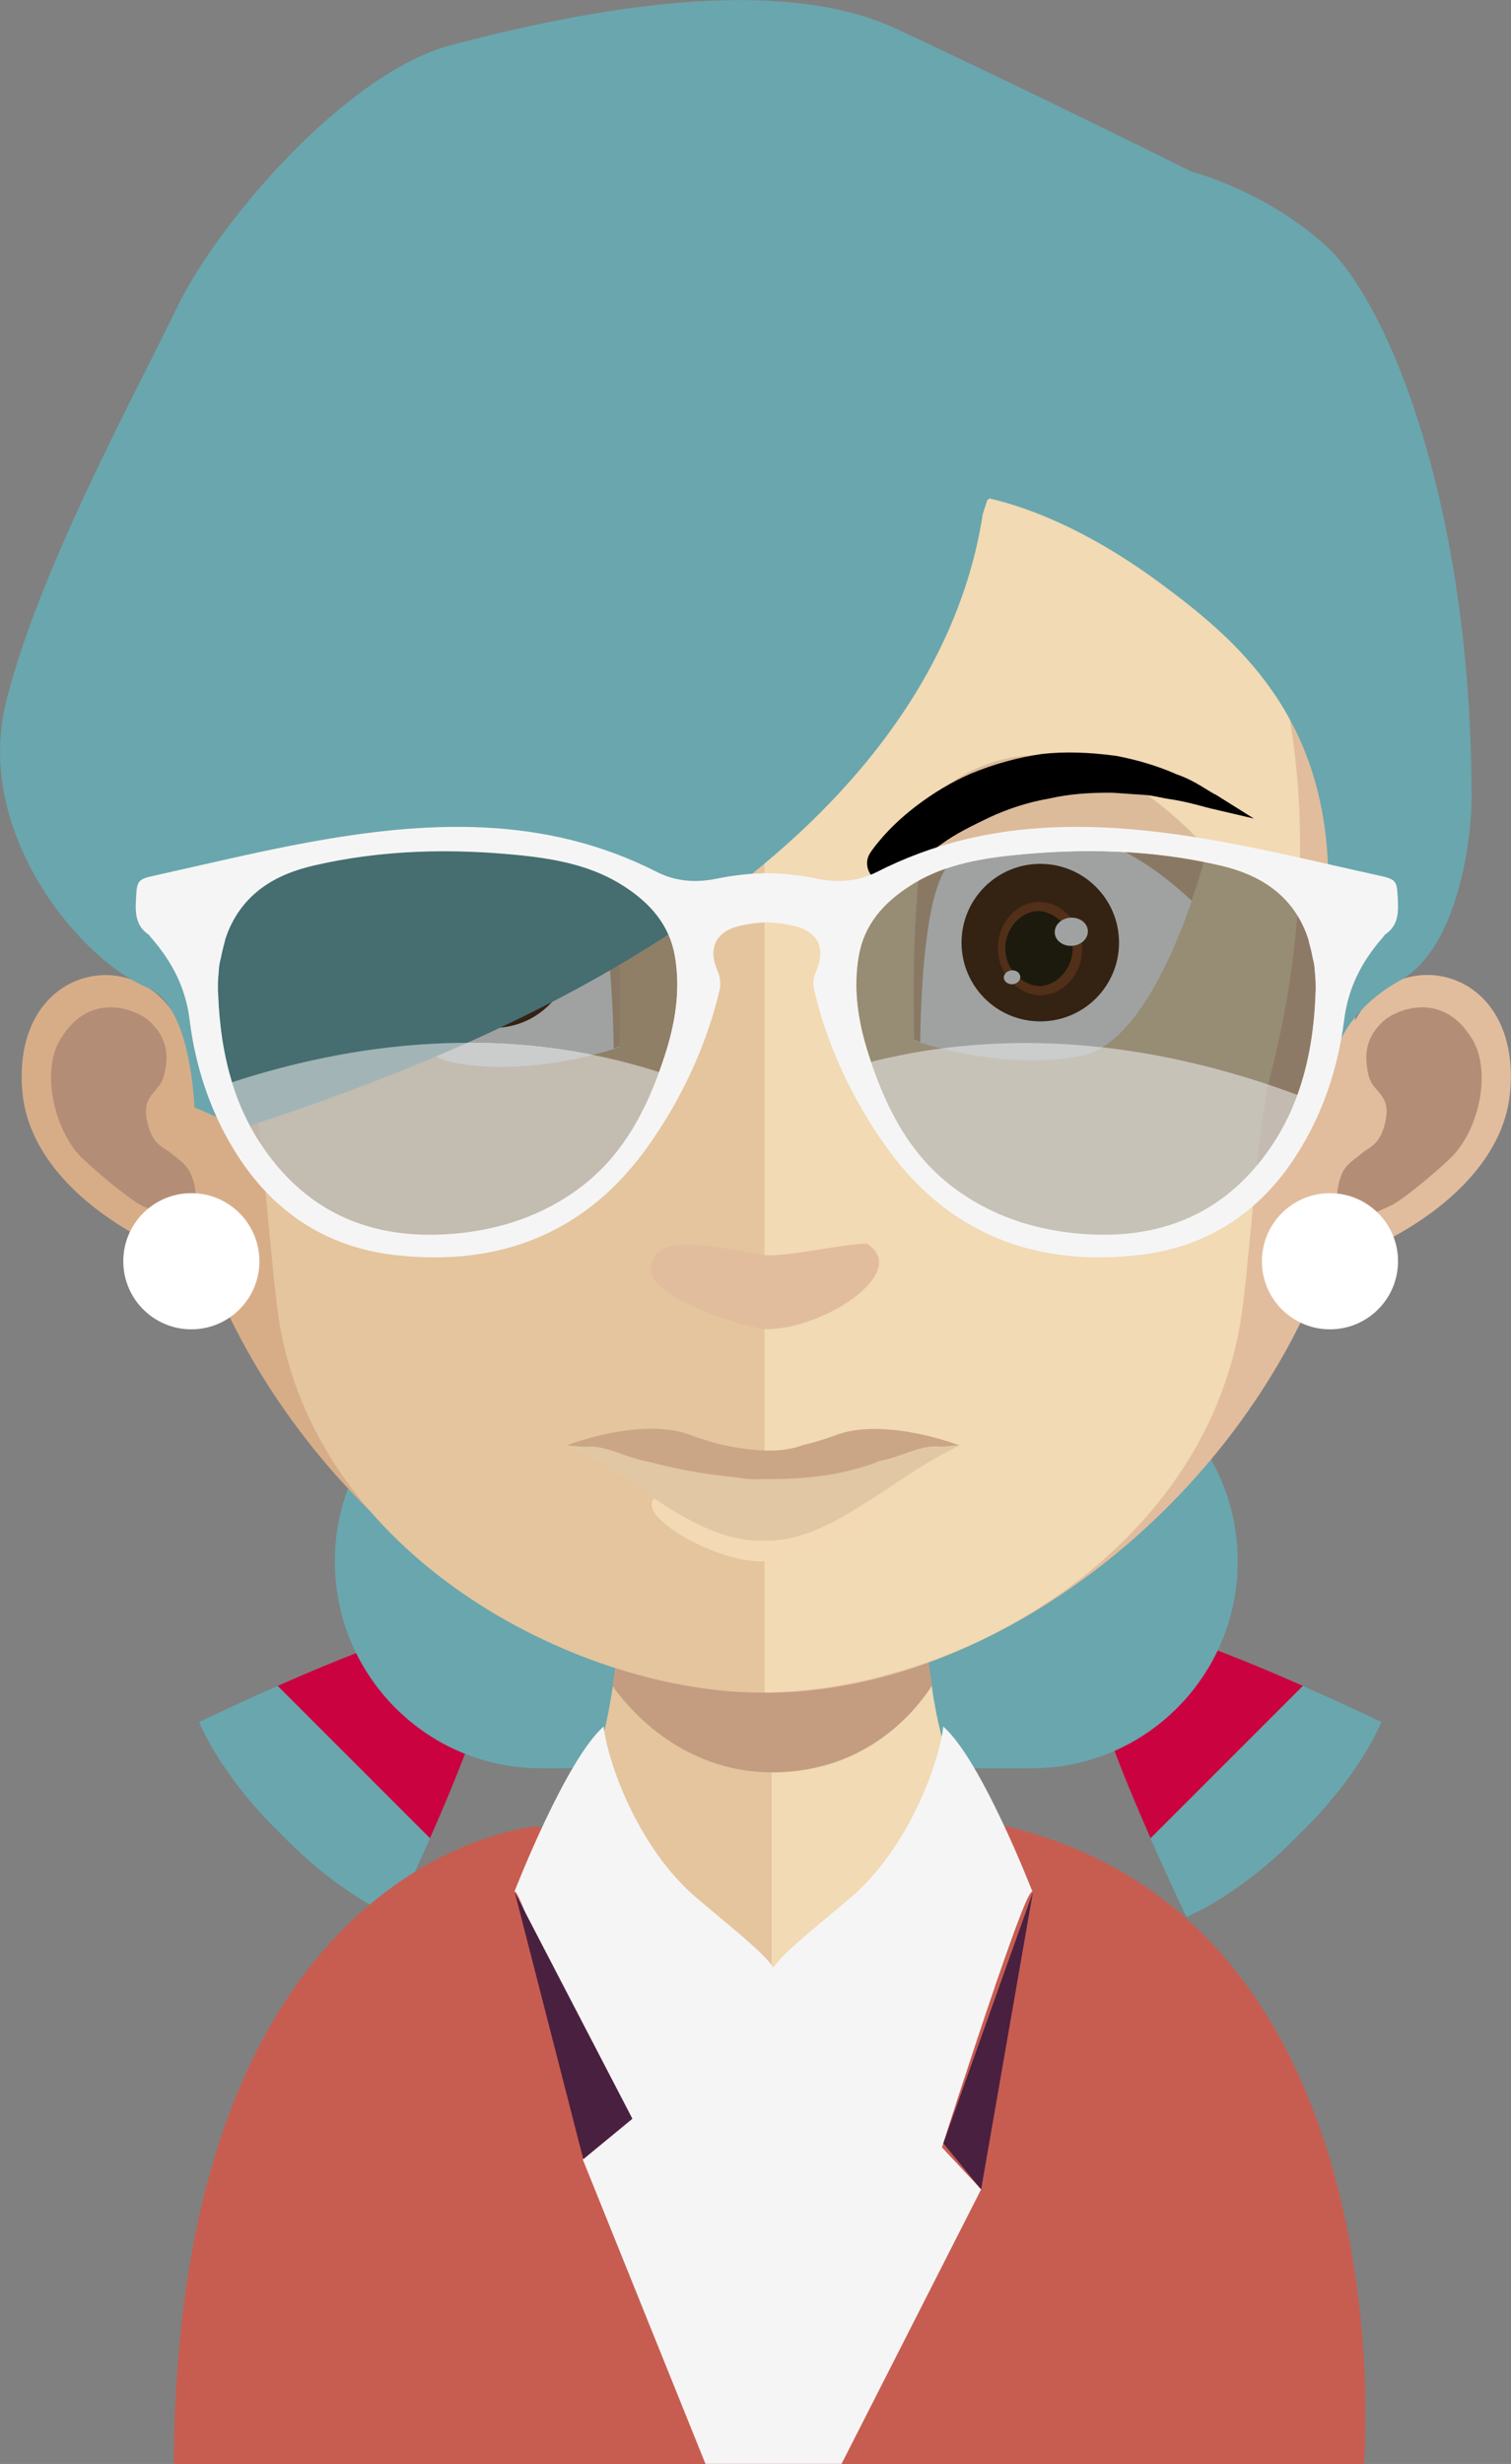 <?xml version="1.0" encoding="UTF-8"?><svg id="Layer_1" xmlns="http://www.w3.org/2000/svg" xmlns:xlink="http://www.w3.org/1999/xlink" viewBox="0 0 118.77 193.64"><rect x="0" y="0" width="118.77" height="193.64" fill="#808080" stroke="none"/><defs><style>.cls-1{fill:none;}.cls-2{clip-path:url(#clippath);}.cls-3{fill:#f6f5f5;}.cls-4{fill:#f1dab4;}.cls-5{fill:#e4c59e;}.cls-6{fill:#f3dab4;}.cls-7{fill:#fff;}.cls-8{fill:#6aa6ae;}.cls-9{fill:#7f401b;}.cls-10{fill:#c3977d;}.cls-11{fill:#b48d76;}.cls-12{fill:#c1967d;}.cls-13{fill:#cba686;}.cls-14{fill:#c75d51;}.cls-15{fill:#c49d80;}.cls-16{fill:#c5997d;}.cls-17{fill:#e1bd9d;}.cls-18{fill:#d7ad88;}.cls-19{fill:#dbbb9a;}.cls-20{fill:#e1c7a3;}.cls-21{fill:#ca0240;}.cls-22{fill:#231c08;}.cls-23{fill:#463216;}.cls-24{fill:#4c2912;}.cls-25{fill:#4a2040;}.cls-26{fill:#efefef;opacity:.55;}.cls-27{fill:#111714;opacity:.4;}</style><clipPath id="clippath"><rect class="cls-1" x="48.16" y="124.48" width="25.1" height="14.8"/></clipPath></defs><path class="cls-8" d="m30.96,150.64s-4.13-1.61-8.84-6.47c-4.87-4.71-6.47-8.84-6.47-8.84,0,0,2.69-1.3,6.18-2.83l11.97,11.97c-1.54,3.49-2.83,6.18-2.83,6.18Z"/><path class="cls-21" d="m33.8,144.46l-11.97-11.97c2.42-1.07,5.23-2.25,7.81-3.19l7.35,7.35c-.94,2.58-2.12,5.38-3.19,7.81Z"/><path class="cls-8" d="m93.27,150.64s4.13-1.61,8.84-6.47c4.87-4.71,6.47-8.84,6.47-8.84,0,0-2.69-1.3-6.18-2.83l-11.97,11.97c1.54,3.49,2.83,6.18,2.83,6.18Z"/><path class="cls-21" d="m90.44,144.46l11.97-11.97c-2.42-1.07-5.23-2.25-7.81-3.19l-7.35,7.35c.94,2.58,2.12,5.38,3.19,7.81Z"/><path class="cls-8" d="m26.32,122.71c0,8.98,7.25,16.26,16.19,16.26h38.59c8.94,0,16.19-7.28,16.19-16.26,0-7.21-4.68-13.33-11.15-15.46-1.83-4.56-5.85-7.73-10.53-7.73h-27.61c-4.67,0-8.7,3.17-10.53,7.73-6.47,2.13-11.15,8.24-11.15,15.46Z"/><path class="cls-5" d="m15.31,193.04c-.74-.29-1.11-.44-1.11-.44,0-10.69,1.57-19.03,3.96-25.53,5.77-15.69,16.32-20.67,21.18-22.17,1.59-.49,2.58-.61,2.58-.61.17,0,.33-.02.5-.04,1.43-.23,2.59-1.47,3.51-3.45.69-1.47,1.27-3.34,1.74-5.51.19-.85.33-1.7.48-2.62.22-1.55.44-3.17.63-4.87.07-1.03.18-2.03.29-3.1.4-5.12.52-10.73.52-16.05,0,0,6.08.63,11.02.63v83.76"/><path class="cls-4" d="m60.62,193.04v-83.76h.11c4.9,0,11.06-.63,11.06-.63,0,5.27.11,10.81.51,15.93.11,1,.22,2.03.29,3.02.19,1.77.41,3.43.67,4.98v.03c.07.7.22,1.33.33,1.99.45,2.18.99,4.1,1.64,5.63.81,1.91,1.8,3.25,3.01,3.77.38.17.79.26,1.21.26,0,0,1.74.21,4.36,1.24,5.33,2.09,14.29,7.57,19.44,21.55,2.39,6.5,3.96,14.84,3.96,25.53,0,0-.41.15-1.07.44"/><g class="cls-2"><path class="cls-15" d="m73.26,132.43v.04c-1.14,1.76-4.98,6.82-12.57,6.82h-.07c-7.19-.04-11.39-5.24-12.46-6.78.22-1.54.44-3.15.63-4.84.07-.99.18-2.02.29-3.08,3.5.88,7.34,1.43,11.39,1.5h.15c4.2-.07,8.07-.66,11.69-1.61.11.99.22,2.02.29,3,.18,1.76.41,3.41.66,4.95"/></g><path class="cls-18" d="m60.1,13.82C12.11,13.82,11.85,53.95,13.99,80.22c-3.28-6.23-13.05-4.32-12.24,5.5.77,9.45,14.73,14.27,14.34,13.23,7.27,19.43,26.51,34.08,44.02,34.08h.37V13.82h-.37"/><path class="cls-11" d="m4.81,81.57c2.36-3.81,6.05-2.16,6.93-1.32.96.92,1.73,2.09,1.14,4.32-.33,1.28-1.66,1.39-1.36,3.3.37,2.16,1.36,2.27,1.95,2.78.55.48,1.25.84,1.59,1.76.37.92.41,1.87.22,2.71-.37,1.54-2.62.29-4.13-.37-1-.48-4.17-3.15-4.98-4.03-1.99-2.27-2.95-6.67-1.36-9.16"/><path class="cls-17" d="m60.36,13.82c48,0,48.26,40.12,46.15,66.39,3.28-6.23,13.01-4.32,12.2,5.5-.74,9.45-14.72,14.27-14.34,13.23-7.08,19.43-26.51,34.08-44.02,34.08h-.26l-.11-119.19h.37"/><path class="cls-11" d="m115.66,81.57c-2.36-3.81-6.01-2.16-6.93-1.32-.96.92-1.7,2.09-1.14,4.32.33,1.28,1.66,1.39,1.36,3.3-.37,2.16-1.36,2.27-1.92,2.78-.55.48-1.29.84-1.62,1.76-.33.92-.41,1.87-.22,2.71.37,1.54,2.62.29,4.13-.37,1.03-.48,4.17-3.15,4.98-4.03,2.03-2.27,2.95-6.67,1.36-9.16"/><path class="cls-5" d="m59.73,25.15c-15.78,0-27.35,4.58-34.32,13.59-9.77,12.64-9.4,31.91-5.82,45.76,1.11,4.25,1.7,15.65,2.43,19.82,3.43,18.72,24.11,28.69,37.71,28.69h.37V25.15h-.22"/><path class="cls-4" d="m94.01,38.78c-6.93-8.98-18.36-13.56-33.92-13.63v107.87c15.56-.18,34.17-11.1,37.34-28.69.77-4.18,1.33-15.57,2.43-19.82,3.61-13.81,3.98-33.05-5.86-45.73"/><path class="cls-1" d="m58.17,109.97c-.22-.04-.42-.08-.59-.11.2.04.4.08.59.11Z"/><path class="cls-1" d="m57.35,113.85c-.14-.03-.27-.06-.36-.08.12.03.24.05.36.08Z"/><path class="cls-10" d="m57.58,113.9c-.08-.02-.15-.03-.23-.05.07.02.14.03.23.05Z"/><path class="cls-10" d="m56.99,113.77c-.07-.02-.13-.04-.2-.06h0s.08.02.21.06Z"/><path class="cls-17" d="m51.19,99.9c-.18-3.73,6.85-1.36,9.16-1.25,1.83.09,7.4-1.17,7.88-.85,3.28,2.21-3.47,6.66-8,6.66-1.21,0-8.94-2.32-9.05-4.57Z"/><path class="cls-1" d="m17.06,58.77c-.43,1.43-.73,2.99-.93,4.66,0,0,.63-2.63,2.03-6.52-.6.83-1,1.5-1.1,1.86Z"/><path class="cls-23" d="m46.69,25.42l-.2.2.03.07c.07-.1.1-.2.17-.27Z"/><path class="cls-1" d="m58.32,111.82c-.22-.04-.43-.08-.61-.12.21.04.41.09.61.12Z"/><path class="cls-1" d="m57.48,111.66c-.14-.03-.28-.06-.37-.08.12.03.24.06.37.08Z"/><path class="cls-12" d="m57.71,111.71c-.08-.02-.15-.03-.23-.05.08.02.14.03.23.05Z"/><path class="cls-12" d="m57.11,111.57c-.07-.02-.14-.04-.21-.06h0s.08.02.21.06Z"/><path class="cls-7" d="m25.66,67.25s3.66,15.02,9.95,16.25c6.29,1.23,13.09-1.21,13.09-1.21,0,0,.65-17.65-2.57-19.96-3.22-2.32-10.63-5.66-20.47,4.92Z"/><path class="cls-19" d="m48.71,82.24s-.14.04-.47.18c-.08-5.41-.58-12.85-2.59-14.28-2.99-2.19-9.74-5.27-18.75,3.16-.82-2.33-1.23-4.09-1.23-4.09,9.86-10.61,17.28-7.27,20.47-4.95,3.22,2.32,2.57,19.99,2.57,19.99Z"/><circle class="cls-24" cx="38.8" cy="74.59" r="6.19"/><path class="cls-9" d="m38.51,78.71c-1.79-.15-3.16-1.95-3-3.93.16-1.98,1.81-3.53,3.6-3.38,1.79.15,3.16,1.95,3,3.93-.16,1.98-1.81,3.54-3.6,3.39Z"/><path class="cls-22" d="m38.67,78c-1.24-.11-2.53-1.47-2.4-3.15.14-1.69,1.63-2.82,2.88-2.72,1.24.11,2.53,1.48,2.39,3.16-.14,1.68-1.63,2.82-2.87,2.72Z"/><path class="cls-7" d="m37.66,73.85c-.05.61-.68,1.05-1.39.99-.72-.06-1.26-.6-1.21-1.21.05-.61.67-1.05,1.39-1,.72.06,1.26.6,1.21,1.21Z"/><path class="cls-7" d="m41.67,77.36c-.03.3-.34.53-.69.5-.36-.03-.63-.3-.61-.6.03-.3.34-.53.69-.5.36.03.63.3.61.6Z"/><path class="cls-1" d="m58.42,113.6c-.22-.04-.43-.08-.61-.12.21.04.41.09.61.12Z"/><path class="cls-1" d="m57.57,113.43c-.14-.03-.28-.06-.37-.08.12.03.24.06.37.08Z"/><path class="cls-12" d="m57.81,113.48c-.08-.02-.15-.03-.23-.05.08.02.14.03.23.05Z"/><path class="cls-12" d="m57.21,113.35c-.07-.02-.14-.04-.21-.06h0s.08.02.21.06Z"/><path class="cls-1" d="m58.18,113.18c-.24-.04-.46-.08-.65-.12.22.05.44.09.65.12Z"/><path class="cls-1" d="m57.28,113c-.15-.03-.3-.07-.4-.09.13.03.26.06.4.09Z"/><path class="cls-10" d="m57.53,113.06c-.08-.02-.17-.03-.25-.05.08.02.15.03.25.05Z"/><path class="cls-10" d="m56.88,112.91c-.08-.02-.15-.04-.22-.06h0s.09.03.23.06Z"/><path class="cls-1" d="m57.99,112.55c-.24-.04-.46-.08-.65-.12.22.05.44.09.65.12Z"/><path class="cls-1" d="m57.09,112.37c-.15-.03-.3-.07-.4-.09.13.03.26.06.4.09Z"/><path class="cls-10" d="m57.34,112.43c-.08-.02-.17-.03-.25-.05.08.02.15.03.25.05Z"/><path class="cls-10" d="m56.7,112.28c-.08-.02-.15-.04-.22-.06h0s.09.03.23.06Z"/><path class="cls-1" d="m58.55,112.46c-.23-.04-.44-.08-.63-.12.21.05.42.09.63.12Z"/><path class="cls-1" d="m57.67,112.29c-.14-.03-.29-.06-.38-.09.13.03.25.06.38.09Z"/><path class="cls-10" d="m57.92,112.34c-.08-.02-.16-.03-.24-.05.08.02.15.03.24.05Z"/><path class="cls-10" d="m57.29,112.2c-.07-.02-.14-.04-.21-.06h0s.08.03.22.06Z"/><path class="cls-7" d="m94.9,66.74s-3.66,15.02-9.95,16.25c-6.29,1.23-13.09-1.21-13.09-1.21,0,0-.65-17.65,2.57-19.96,3.22-2.32,10.63-5.66,20.47,4.92Z"/><path class="cls-19" d="m71.86,81.73s.14.04.47.18c.08-5.41.58-12.85,2.59-14.28,2.99-2.19,9.74-5.27,18.75,3.16.82-2.33,1.23-4.09,1.23-4.09-9.86-10.61-17.28-7.27-20.47-4.95-3.22,2.32-2.57,19.99-2.57,19.99Z"/><path class="cls-24" d="m75.58,74.08c0,3.42,2.77,6.19,6.19,6.19s6.19-2.77,6.19-6.19-2.77-6.19-6.19-6.19-6.19,2.77-6.19,6.19Z"/><path class="cls-9" d="m82.05,78.2c1.79-.15,3.16-1.95,3-3.93-.16-1.98-1.81-3.53-3.6-3.38-1.79.15-3.16,1.95-3,3.93.16,1.98,1.81,3.54,3.6,3.39Z"/><path class="cls-22" d="m81.9,77.48c1.24-.11,2.53-1.47,2.4-3.15-.14-1.69-1.63-2.82-2.88-2.72-1.24.11-2.53,1.48-2.39,3.16.14,1.68,1.63,2.82,2.87,2.72Z"/><path class="cls-7" d="m82.91,73.34c.05.61.68,1.05,1.39.99.72-.06,1.26-.6,1.21-1.21-.05-.61-.67-1.05-1.39-1-.72.06-1.26.6-1.21,1.21Z"/><path class="cls-7" d="m78.9,76.85c.03.3.34.53.69.5.36-.03.63-.3.61-.6-.03-.3-.34-.53-.69-.49-.36.03-.63.3-.61.6Z"/><path d="m52.48,67.01c-.05-.07-1.19-1.81-3.52-3.6-1.46-1.12-2.89-1.97-4.38-2.61-1.81-.76-3.75-1.3-5.63-1.55-1.7-.19-3.59-.14-5.79.16-1.68.32-3.32.82-4.71,1.43-.99.34-1.78.82-2.41,1.21-.24.15-.46.28-.68.4l-3,1.89,3.46-.81c.16-.04.34-.09.52-.14.72-.19,1.61-.43,2.65-.58.24-.04.49-.09.75-.14.44-.09.89-.18,1.36-.2.52-.04,1.07-.07,1.63-.11l.73-.05c1.92-.02,3.54.12,4.97.45,1.57.27,3.19.78,4.67,1.46,1.4.67,2.74,1.33,3.79,2.1,2.11,1.41,3.29,2.59,3.3,2.6h0c.29.29.68.44,1.07.44.28,0,.57-.08.82-.24.7-.46.89-1.4.45-2.07l-.03-.05Z"/><path d="m95.52,62.44c-.2-.11-.42-.24-.66-.39-.63-.39-1.41-.87-2.38-1.2-1.42-.63-3.06-1.13-4.76-1.45-2.18-.29-4.07-.34-5.78-.15-1.87.26-3.82.79-5.63,1.55-1.46.63-2.94,1.5-4.38,2.61-2.29,1.76-3.43,3.46-3.51,3.59l-.02.03c-.39.59-.3,1.39.2,1.89.28.29.66.44,1.07.44h0c.4,0,.78-.16,1.06-.44h.01c.11-.12,1.25-1.24,3.3-2.61,1.03-.76,2.37-1.42,3.77-2.09,1.49-.69,3.1-1.2,4.7-1.47,1.42-.33,3.04-.47,4.93-.45l.76.05c.55.04,1.09.08,1.62.11.46.02.91.11,1.35.2.25.05.5.1.75.14,1.05.15,1.94.39,2.65.58.19.05.36.1.53.14l3.46.81-3.03-1.9Z"/><path class="cls-1" d="m57.36,115.38c-.23-.04-.45-.08-.64-.12.22.05.43.09.64.12Z"/><path class="cls-1" d="m56.48,115.21c-.15-.03-.29-.07-.39-.09.13.03.26.06.39.09Z"/><path class="cls-16" d="m56.72,115.26c-.08-.02-.16-.03-.24-.05.08.02.15.03.24.05Z"/><path class="cls-16" d="m56.09,115.12c-.07-.02-.14-.04-.22-.06h0s.08.03.22.06Z"/><path class="cls-6" d="m51.23,118.36c-.18-2.42,6.73.51,9,.58,1.81.06,7.25-.36,7.75-.55,3.8-1.42-.21,4.04-7.86,4.32-3.51.14-8.78-2.89-8.88-4.35Z"/><path class="cls-20" d="m73.72,113.7c-1.88-.09-3.8,1.47-6.06,1.23-.09-.05-.14-.05-.23-.05-.52-.09-1.03,0-1.6.14-.7.15-1.41.43-2.07.66-1.13.37-2.4.66-3.7.56h0s-.05,0-.07,0-.05,0-.07,0h0c-1.31.09-2.58-.2-3.7-.57-.66-.23-1.37-.51-2.07-.66-.56-.14-1.08-.23-1.6-.14-.1,0-.14,0-.23.05-2.26.24-4.18-1.32-6.06-1.23-.52.05-1.27-.09-1.69-.09.09.05.19.09.28.14,5.35,2.61,9.96,7.49,15.07,7.33h.15c5.11.16,9.72-4.73,15.07-7.33.1-.05.19-.09.28-.14-.42,0-1.17.14-1.69.09Z"/><path class="cls-13" d="m75.29,113.55h0s-5.44-2.09-9.3-.87c0,0-1.44.56-2.93.9-.91.35-2.01.46-3.07.41h0c-.81-.03-1.59-.14-2.22-.25-.21-.03-.42-.08-.64-.12-.09-.02-.16-.03-.24-.05-.13-.03-.26-.06-.39-.09-.14-.03-.22-.06-.22-.06h0c-1.24-.34-2.3-.75-2.3-.75-3.87-1.23-9.3.87-9.3.87h0c-.07.03-.12.06-.12.06.42,0,1.17.14,1.69.09,1.88-.09,3.8,1.47,6.06,1.23.09-.05.14-.05.23-.05.52-.09,1.03,0,1.6.14.7.15,1.41.43,2.07.66,1.13.37,2.4.66,3.7.56h0s.05,0,.07,0,.05,0,.07,0h0c1.31.09,2.58-.2,3.7-.57.66-.23,1.37-.51,2.07-.66.56-.14,1.08-.23,1.6-.14.1,0,.14,0,.23.05,2.26.24,4.18-1.32,6.06-1.23.52.05,1.27-.09,1.69-.09,0,0-.05-.02-.12-.06Z"/><path class="cls-13" d="m50.85,114.83c.1.02,10.19,3.1,18.08.07l-.91-.61h-10.66l-6.5.54Z"/><path class="cls-14" d="m13.66,193.64c.01-2.6.11-5.07.28-7.41.26-3.64.7-6.97,1.29-10.01,5.99-31.16,27.04-32.71,27.04-32.71l18.07,12.16,18.5-12.21c18.24,4.21,24.9,20.01,27.26,32.76.69,3.72,1.01,7.17,1.15,10.01.21,4.47-.03,7.41-.03,7.41"/><path class="cls-3" d="m66.15,193.63l10.97-21.57-3.08-3.3c.04-.11.07-.21.1-.32.04-.12.08-.24.12-.36.04-.14.09-.28.13-.42.04-.11.08-.23.11-.35.04-.13.09-.27.13-.4.04-.11.07-.23.11-.34.04-.14.1-.29.14-.44.03-.09.06-.17.09-.26.05-.16.1-.31.15-.47.03-.08.05-.16.07-.23.27-.83.54-1.64.8-2.42.01-.03.02-.07.03-.1.06-.19.12-.37.18-.55.01-.04.02-.07.04-.11.06-.19.12-.37.18-.55,0-.03.02-.06.03-.09.06-.18.12-.37.18-.55,0-.03.02-.06.03-.08.06-.19.12-.37.18-.56,0-.02.01-.03.02-.05.4-1.21.79-2.36,1.15-3.42t0,0c.06-.17.12-.35.18-.52,0,0,0-.01,0-.02.47-1.37.9-2.58,1.27-3.62.05-.15.11-.29.16-.43,0,0,0,0,0-.01.04-.12.09-.24.13-.36h0c.18-.48.35-.92.49-1.29.13-.33.25-.61.35-.86.17-.39.31-.66.41-.8.07-.1.13-.14.16-.1,0,0-3.99-10.33-7.02-13-.24,2.49-2.57,9.5-7.39,13.55-3.19,2.68-5.36,4.41-5.94,5.4h-.04c-.57-.99-2.74-2.72-5.93-5.4-4.82-4.05-7.15-11.06-7.39-13.55-3.02,2.67-7.02,13-7.02,13,.03-.04.08,0,.16.1.1.14.23.41.4.8.1.24.22.53.35.86.15.38.31.81.49,1.29h0c.04.12.09.24.13.36,0,0,0,0,0,.01.05.14.11.28.16.43.37,1.04.8,2.25,1.27,3.62,0,0,0,.01,0,.02.06.17.12.34.18.52h0c.36,1.06.75,2.21,1.15,3.42,0,.02.01.03.02.05.06.18.12.37.18.56.01.03.02.06.03.08.06.18.12.37.18.55.01.03.02.06.03.09.06.18.12.37.18.55.01.04.02.07.04.11.06.18.12.37.18.55.01.03.02.06.03.1.26.79.53,1.6.8,2.42.02.08.05.15.07.23.05.15.1.31.15.47.03.09.06.18.09.26.05.15.1.29.14.44.04.11.07.23.11.34.04.13.09.27.13.4.04.12.08.23.11.35.04.14.09.28.14.42,0,.02.01.03.02.05l-1.55,1.56,9.65,23.94"/><circle class="cls-7" cx="15.04" cy="99.12" r="5.35"/><circle class="cls-7" cx="104.54" cy="99.12" r="5.35"/><path class="cls-8" d="m104.3,19.39c-4.71-4.36-10.67-5.92-10.67-5.92,0,0-13.17-6.55-23.21-11.22-10.04-4.67-26.35-.94-34.82,1.25-8.47,2.18-18.56,14.15-21.7,20.69C10.76,30.73,2.96,44.95.46,55.24c-2.51,10.29,5.92,20.27,11.18,22.4,3.42,1.39,3.64,9.38,3.64,9.38l3.74,1.64s-.3-.72-.66-1.9c.4,1.19.66,1.9.66,1.9,45.41-14.55,56.26-35.33,58.23-48.27.15-.45.27-.82.34-1.06.06-.05.12-.11.18-.16,2.85.66,7.56,2.33,13.4,6.64,5.93,4.38,13.24,10.44,13.24,23.55,0,4.38-1.97,17.13-1.97,17.13l1.97-1.39s0-4.94,5.63-8.04c4.48-2.47,5.63-10.88,5.63-14.35,0-23.22-6.65-38.94-11.36-43.31Z"/><polygon class="cls-25" points="40.46 148.7 45.85 169.69 49.71 166.51 40.46 148.7"/><polygon class="cls-25" points="81.19 148.7 77.12 172.06 74.15 168.44 81.19 148.7"/><path class="cls-27" d="m51.8,84.27c.16-.44.31-.88.46-1.33.83-2.55,1.26-5.16.79-7.85-.43-2.43-1.93-4.12-3.96-5.44-2.46-1.61-5.28-2.15-8.15-2.45-5.46-.56-10.89-.44-16.26.8-3.18.73-5.62,2.3-6.81,5.35h0s-.02.04-.04.12c-.02.05-.04.11-.06.16-.05.13-.08.25-.1.36-.09.33-.21.77-.3,1.28-.1.35-.15.72-.17,1.09-.07.6-.09,1.24-.04,1.88h0c.09,2.35.41,4.64,1.09,6.81,9.34-3.05,21.23-4.75,33.57-.79Z"/><path class="cls-27" d="m101.98,86.05c.9-2.47,1.31-5.09,1.42-7.8h0c.05-.64.02-1.28-.04-1.88-.01-.38-.07-.74-.17-1.09-.1-.51-.21-.95-.3-1.28-.02-.11-.05-.23-.1-.36-.02-.06-.04-.11-.06-.16-.03-.08-.04-.12-.04-.12h0c-1.19-3.05-3.63-4.62-6.81-5.35-5.37-1.24-10.8-1.36-16.26-.8-2.87.3-5.68.84-8.15,2.45-2.03,1.32-3.53,3.01-3.96,5.44-.47,2.69-.04,5.3.79,7.85.06.17.11.34.17.51,12.58-3.18,24.51-.77,33.53,2.6Z"/><path class="cls-27" d="m35.97,96.93c3.46-.34,6.65-1.42,9.46-3.47,3.25-2.37,5.07-5.63,6.37-9.19-12.34-3.95-24.23-2.26-33.57.79.7,2.25,1.77,4.38,3.36,6.34,3.67,4.51,8.62,6.08,14.37,5.52Z"/><path class="cls-26" d="m35.97,96.93c3.46-.34,6.65-1.42,9.46-3.47,3.25-2.37,5.07-5.63,6.37-9.19-12.34-3.95-24.23-2.26-33.57.79.7,2.25,1.77,4.38,3.36,6.34,3.67,4.51,8.62,6.08,14.37,5.52Z"/><path class="cls-27" d="m75.11,93.46c2.81,2.05,6,3.13,9.46,3.47,5.75.56,10.7-1.01,14.37-5.52,1.36-1.67,2.34-3.47,3.03-5.36-9.02-3.38-20.95-5.78-33.53-2.6,1.32,3.88,3.17,7.45,6.66,10.01Z"/><path class="cls-26" d="m75.11,93.46c2.81,2.05,6,3.13,9.46,3.47,5.75.56,10.7-1.01,14.37-5.52,1.36-1.67,2.34-3.47,3.03-5.36-9.02-3.38-20.95-5.78-33.53-2.6,1.32,3.88,3.17,7.45,6.66,10.01Z"/><path class="cls-3" d="m109.86,70.44c-.06-1.21-.16-1.34-1.41-1.62-.63-.14-1.26-.28-1.89-.42-3.37-.76-6.74-1.55-10.13-2.18-9.37-1.73-18.65-2.2-27.49,2.3-1.46.74-3.02.88-4.68.54-1.32-.27-2.65-.43-3.98-.44-1.33.02-2.67.17-3.98.44-1.66.34-3.22.2-4.68-.54-8.84-4.5-18.12-4.03-27.49-2.3-3.21.59-6.39,1.33-9.58,2.05-.81.18-1.63.37-2.44.55-1.24.27-1.34.4-1.41,1.62-.06,1.12-.14,2.25.98,3.01.07.05.1.13.16.2,1.27,1.44,2.2,2.98,2.71,4.76.16.55.28,1.12.35,1.72.24,1.93.67,3.81,1.31,5.63.66,1.87,1.53,3.66,2.66,5.35,2.85,4.28,6.91,6.9,12.08,7.51,8.39.99,15.24-1.77,20.08-8.67,1.11-1.58,2.09-3.23,2.93-4.94,1.13-2.3,2.02-4.72,2.61-7.25.1-.44.03-1-.15-1.42-.8-1.78-.2-3.13,1.74-3.58.71-.17,1.42-.26,2.12-.27.71.01,1.42.11,2.12.27,1.93.45,2.54,1.8,1.74,3.58-.19.42-.26.98-.15,1.42.51,2.2,1.24,4.31,2.17,6.33.93,2.04,2.06,4,3.37,5.86,4.83,6.89,11.68,9.66,20.08,8.67,5.17-.61,9.24-3.23,12.08-7.51.91-1.37,1.66-2.81,2.26-4.3.86-2.14,1.42-4.38,1.71-6.69.15-1.17.46-2.24.91-3.23.53-1.17,1.26-2.24,2.15-3.25.06-.06.09-.15.16-.2,1.12-.76,1.04-1.89.98-3.01Zm-57.6,12.5c-.15.45-.3.89-.46,1.33-1.3,3.56-3.13,6.82-6.37,9.19-2.81,2.05-6,3.13-9.46,3.47-5.75.56-10.7-1.01-14.37-5.52-1.59-1.96-2.67-4.09-3.36-6.34-.67-2.18-.99-4.46-1.09-6.81h0c-.05-.64-.02-1.28.04-1.88.01-.38.07-.74.17-1.09.1-.51.21-.95.3-1.28.02-.11.05-.23.1-.36.02-.06.04-.11.06-.16.03-.08.04-.12.04-.12h0c1.19-3.05,3.63-4.62,6.81-5.35,5.37-1.24,10.8-1.36,16.26-.8,2.87.3,5.68.84,8.15,2.45,2.03,1.32,3.53,3.01,3.96,5.44.47,2.69.04,5.3-.79,7.85Zm51.14-4.69c-.11,2.71-.52,5.33-1.42,7.8-.69,1.89-1.67,3.68-3.03,5.36-3.67,4.51-8.62,6.08-14.37,5.52-3.46-.34-6.65-1.42-9.46-3.47-3.49-2.55-5.34-6.13-6.66-10.01-.06-.17-.11-.34-.17-.51-.83-2.55-1.26-5.16-.79-7.85.43-2.43,1.93-4.12,3.96-5.44,2.46-1.61,5.28-2.15,8.15-2.45,5.46-.56,10.89-.44,16.26.8,3.18.73,5.62,2.3,6.81,5.35h0s.02.04.04.12c.02.05.04.11.06.16.05.13.08.25.1.36.09.33.21.77.3,1.28.1.35.15.72.17,1.09.07.6.09,1.24.05,1.88h0Z"/></svg>